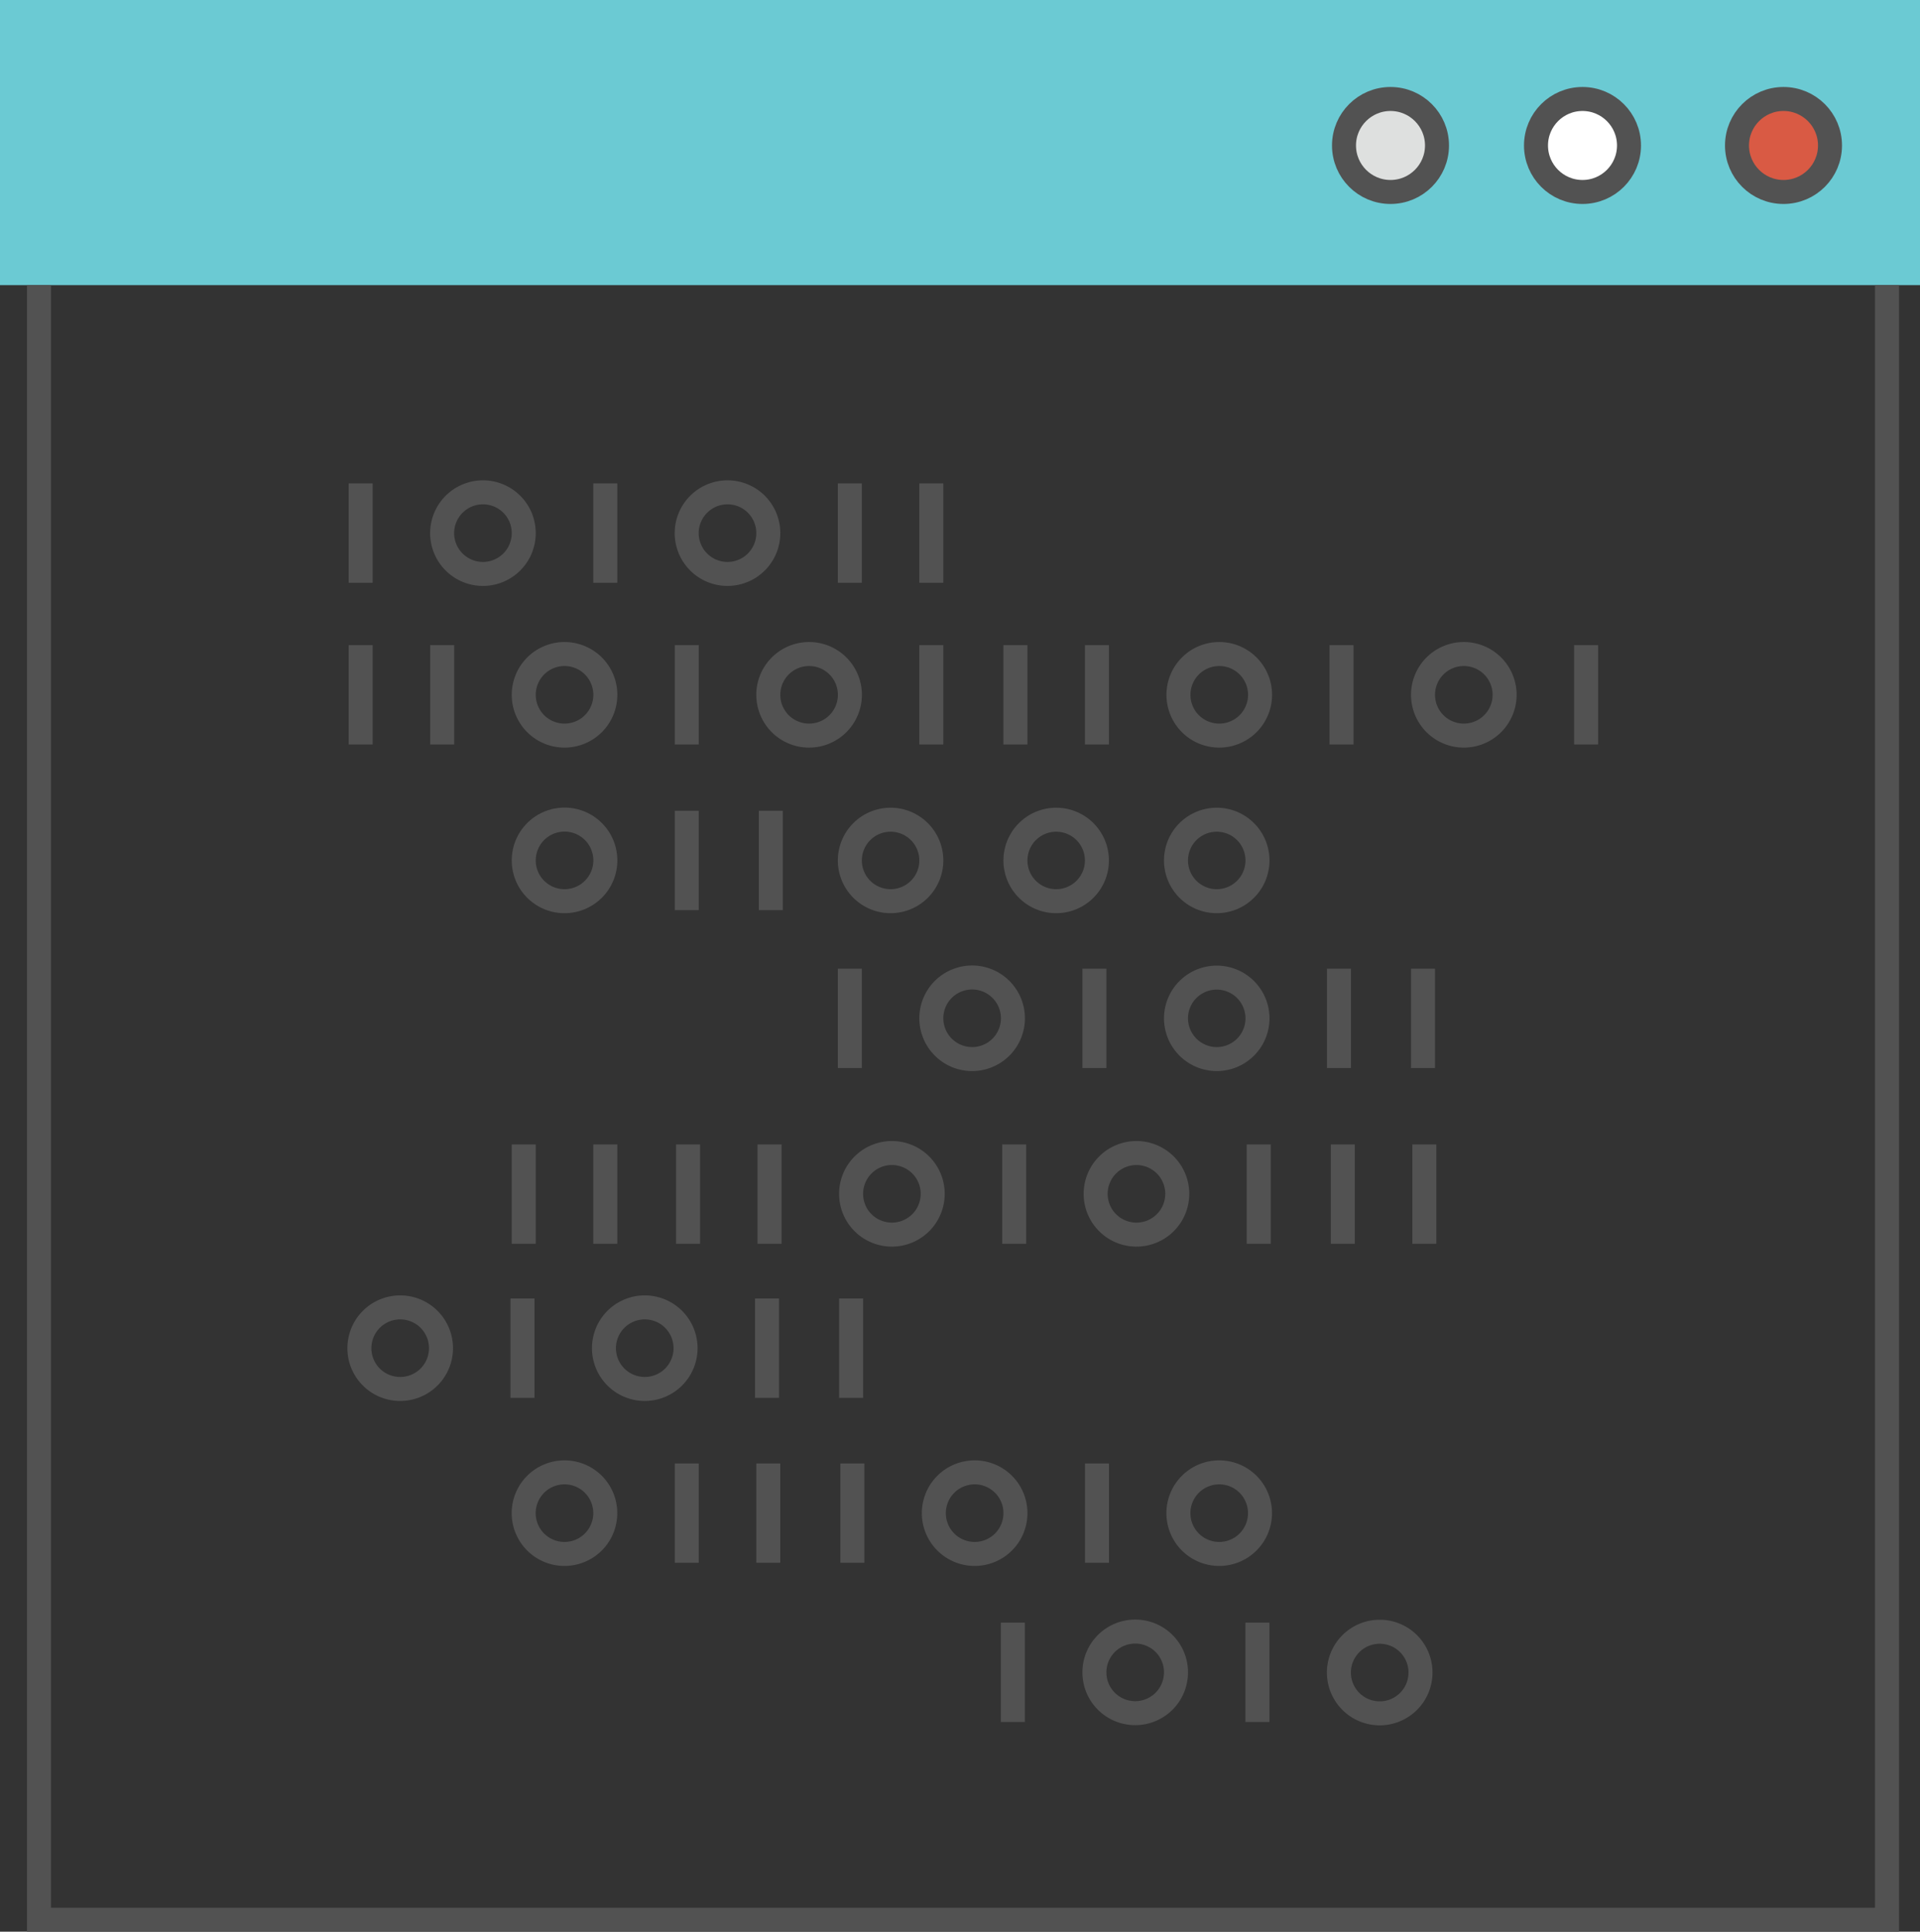 <svg xmlns="http://www.w3.org/2000/svg" viewBox="0 0 320 322"><rect x="0" y="0" width="320" height="322" fill="#333333" stroke="none"/><defs><style>.cls-1{fill:#6bcad3;}.cls-2{fill:none;stroke:#525252;stroke-miterlimit:10;stroke-width:4px;}.cls-3{fill:#d95a44;}.cls-4{fill:#fff;}.cls-5{fill:#dee0df;}</style></defs><title>code</title><g id="Layer_2" data-name="Layer 2"><g id="code"><rect class="cls-1" width="320" height="47.53"/><polyline class="cls-2" points="314.5 47.53 314.5 320 6.5 320 6.5 47.53"/><circle class="cls-3" cx="297.25" cy="24.25" r="7.75"/><circle class="cls-2" cx="297.25" cy="24.25" r="7.75"/><circle class="cls-4" cx="263.75" cy="24.25" r="7.75"/><circle class="cls-2" cx="263.75" cy="24.25" r="7.75"/><circle class="cls-5" cx="231.75" cy="24.25" r="7.75"/><circle class="cls-2" cx="231.75" cy="24.25" r="7.75"/><line class="cls-2" x1="60.11" y1="80.58" x2="60.11" y2="97.14"/><path class="cls-2" d="M87.29,88.86a6.8,6.8,0,1,1-6.8-6.79A6.79,6.79,0,0,1,87.29,88.86Z"/><line class="cls-2" x1="100.88" y1="80.58" x2="100.88" y2="97.14"/><line class="cls-2" x1="141.64" y1="80.58" x2="141.64" y2="97.14"/><line class="cls-2" x1="155.22" y1="80.58" x2="155.22" y2="97.14"/><path class="cls-2" d="M128.05,88.86a6.8,6.8,0,1,1-6.79-6.79A6.79,6.79,0,0,1,128.05,88.86Z"/><line class="cls-2" x1="155.22" y1="124.1" x2="155.22" y2="107.54"/><path class="cls-2" d="M128.05,115.82a6.8,6.8,0,1,1,6.79,6.8A6.79,6.79,0,0,1,128.05,115.82Z"/><line class="cls-2" x1="114.46" y1="124.1" x2="114.46" y2="107.54"/><line class="cls-2" x1="73.7" y1="124.1" x2="73.7" y2="107.54"/><line class="cls-2" x1="60.11" y1="124.1" x2="60.11" y2="107.54"/><path class="cls-2" d="M87.29,115.82a6.8,6.8,0,1,1,6.79,6.8A6.79,6.79,0,0,1,87.29,115.82Z"/><line class="cls-2" x1="264.35" y1="124.1" x2="264.35" y2="107.54"/><path class="cls-2" d="M237.17,115.82a6.8,6.8,0,1,1,6.8,6.8A6.8,6.8,0,0,1,237.17,115.82Z"/><line class="cls-2" x1="223.59" y1="124.1" x2="223.59" y2="107.54"/><line class="cls-2" x1="182.82" y1="124.1" x2="182.82" y2="107.54"/><line class="cls-2" x1="169.24" y1="124.1" x2="169.24" y2="107.54"/><line class="cls-2" x1="209.79" y1="207.33" x2="209.79" y2="190.77"/><path class="cls-2" d="M182.61,199a6.8,6.8,0,1,1,6.8,6.8A6.79,6.79,0,0,1,182.61,199Z"/><line class="cls-2" x1="169.03" y1="207.33" x2="169.03" y2="190.77"/><line class="cls-2" x1="128.26" y1="207.33" x2="128.26" y2="190.77"/><line class="cls-2" x1="114.68" y1="207.33" x2="114.68" y2="190.77"/><line class="cls-2" x1="100.88" y1="207.33" x2="100.88" y2="190.77"/><line class="cls-2" x1="87.29" y1="207.33" x2="87.29" y2="190.77"/><path class="cls-2" d="M141.85,199a6.8,6.8,0,1,1,6.79,6.8A6.79,6.79,0,0,1,141.85,199Z"/><line class="cls-2" x1="237.39" y1="207.33" x2="237.39" y2="190.77"/><line class="cls-2" x1="223.8" y1="207.33" x2="223.8" y2="190.77"/><line class="cls-2" x1="223.16" y1="178.03" x2="223.16" y2="161.47"/><path class="cls-2" d="M196,169.75a6.79,6.79,0,1,1,6.79,6.79A6.8,6.8,0,0,1,196,169.75Z"/><line class="cls-2" x1="182.4" y1="178.03" x2="182.4" y2="161.47"/><line class="cls-2" x1="141.64" y1="178.03" x2="141.64" y2="161.47"/><path class="cls-2" d="M155.22,169.75a6.8,6.8,0,1,1,6.8,6.79A6.81,6.81,0,0,1,155.22,169.75Z"/><line class="cls-2" x1="237.17" y1="178.03" x2="237.17" y2="161.47"/><line class="cls-2" x1="127.84" y1="233.01" x2="127.84" y2="216.45"/><path class="cls-2" d="M100.66,224.73a6.8,6.8,0,1,1,6.8,6.8A6.8,6.8,0,0,1,100.66,224.73Z"/><line class="cls-2" x1="87.08" y1="233.01" x2="87.08" y2="216.45"/><path class="cls-2" d="M59.9,224.73a6.8,6.8,0,1,1,6.8,6.8A6.79,6.79,0,0,1,59.9,224.73Z"/><line class="cls-2" x1="141.85" y1="233.01" x2="141.85" y2="216.45"/><line class="cls-2" x1="114.46" y1="151.71" x2="114.46" y2="135.15"/><path class="cls-2" d="M87.29,143.43a6.8,6.8,0,1,1,6.79,6.79A6.79,6.79,0,0,1,87.29,143.43Z"/><path class="cls-2" d="M141.64,143.43a6.79,6.79,0,1,1,6.79,6.79A6.79,6.79,0,0,1,141.64,143.43Z"/><path class="cls-2" d="M169.24,143.43a6.79,6.79,0,1,1,6.79,6.79A6.79,6.79,0,0,1,169.24,143.43Z"/><path class="cls-2" d="M196,143.43a6.79,6.79,0,1,1,6.79,6.79A6.79,6.79,0,0,1,196,143.43Z"/><line class="cls-2" x1="128.47" y1="151.71" x2="128.47" y2="135.15"/><path class="cls-2" d="M196.41,115.82a6.8,6.8,0,1,1,6.8,6.8A6.79,6.79,0,0,1,196.41,115.82Z"/><line class="cls-2" x1="142.06" y1="243.95" x2="142.06" y2="260.5"/><path class="cls-2" d="M169.24,252.23a6.8,6.8,0,1,1-6.79-6.8A6.79,6.79,0,0,1,169.24,252.23Z"/><line class="cls-2" x1="182.83" y1="243.95" x2="182.83" y2="260.5"/><path class="cls-2" d="M210,252.23a6.8,6.8,0,1,1-6.79-6.8A6.79,6.79,0,0,1,210,252.23Z"/><line class="cls-2" x1="168.81" y1="270.48" x2="168.81" y2="287.04"/><path class="cls-2" d="M196,278.76a6.8,6.8,0,1,1-6.8-6.79A6.79,6.79,0,0,1,196,278.76Z"/><line class="cls-2" x1="209.57" y1="270.48" x2="209.57" y2="287.04"/><path class="cls-2" d="M236.75,278.76A6.8,6.8,0,1,1,230,272,6.79,6.79,0,0,1,236.75,278.76Z"/><line class="cls-2" x1="114.46" y1="243.95" x2="114.46" y2="260.5"/><line class="cls-2" x1="128.05" y1="243.95" x2="128.05" y2="260.5"/><path class="cls-2" d="M100.88,252.23a6.8,6.8,0,1,1-6.8-6.8A6.79,6.79,0,0,1,100.88,252.23Z"/></g></g></svg>
